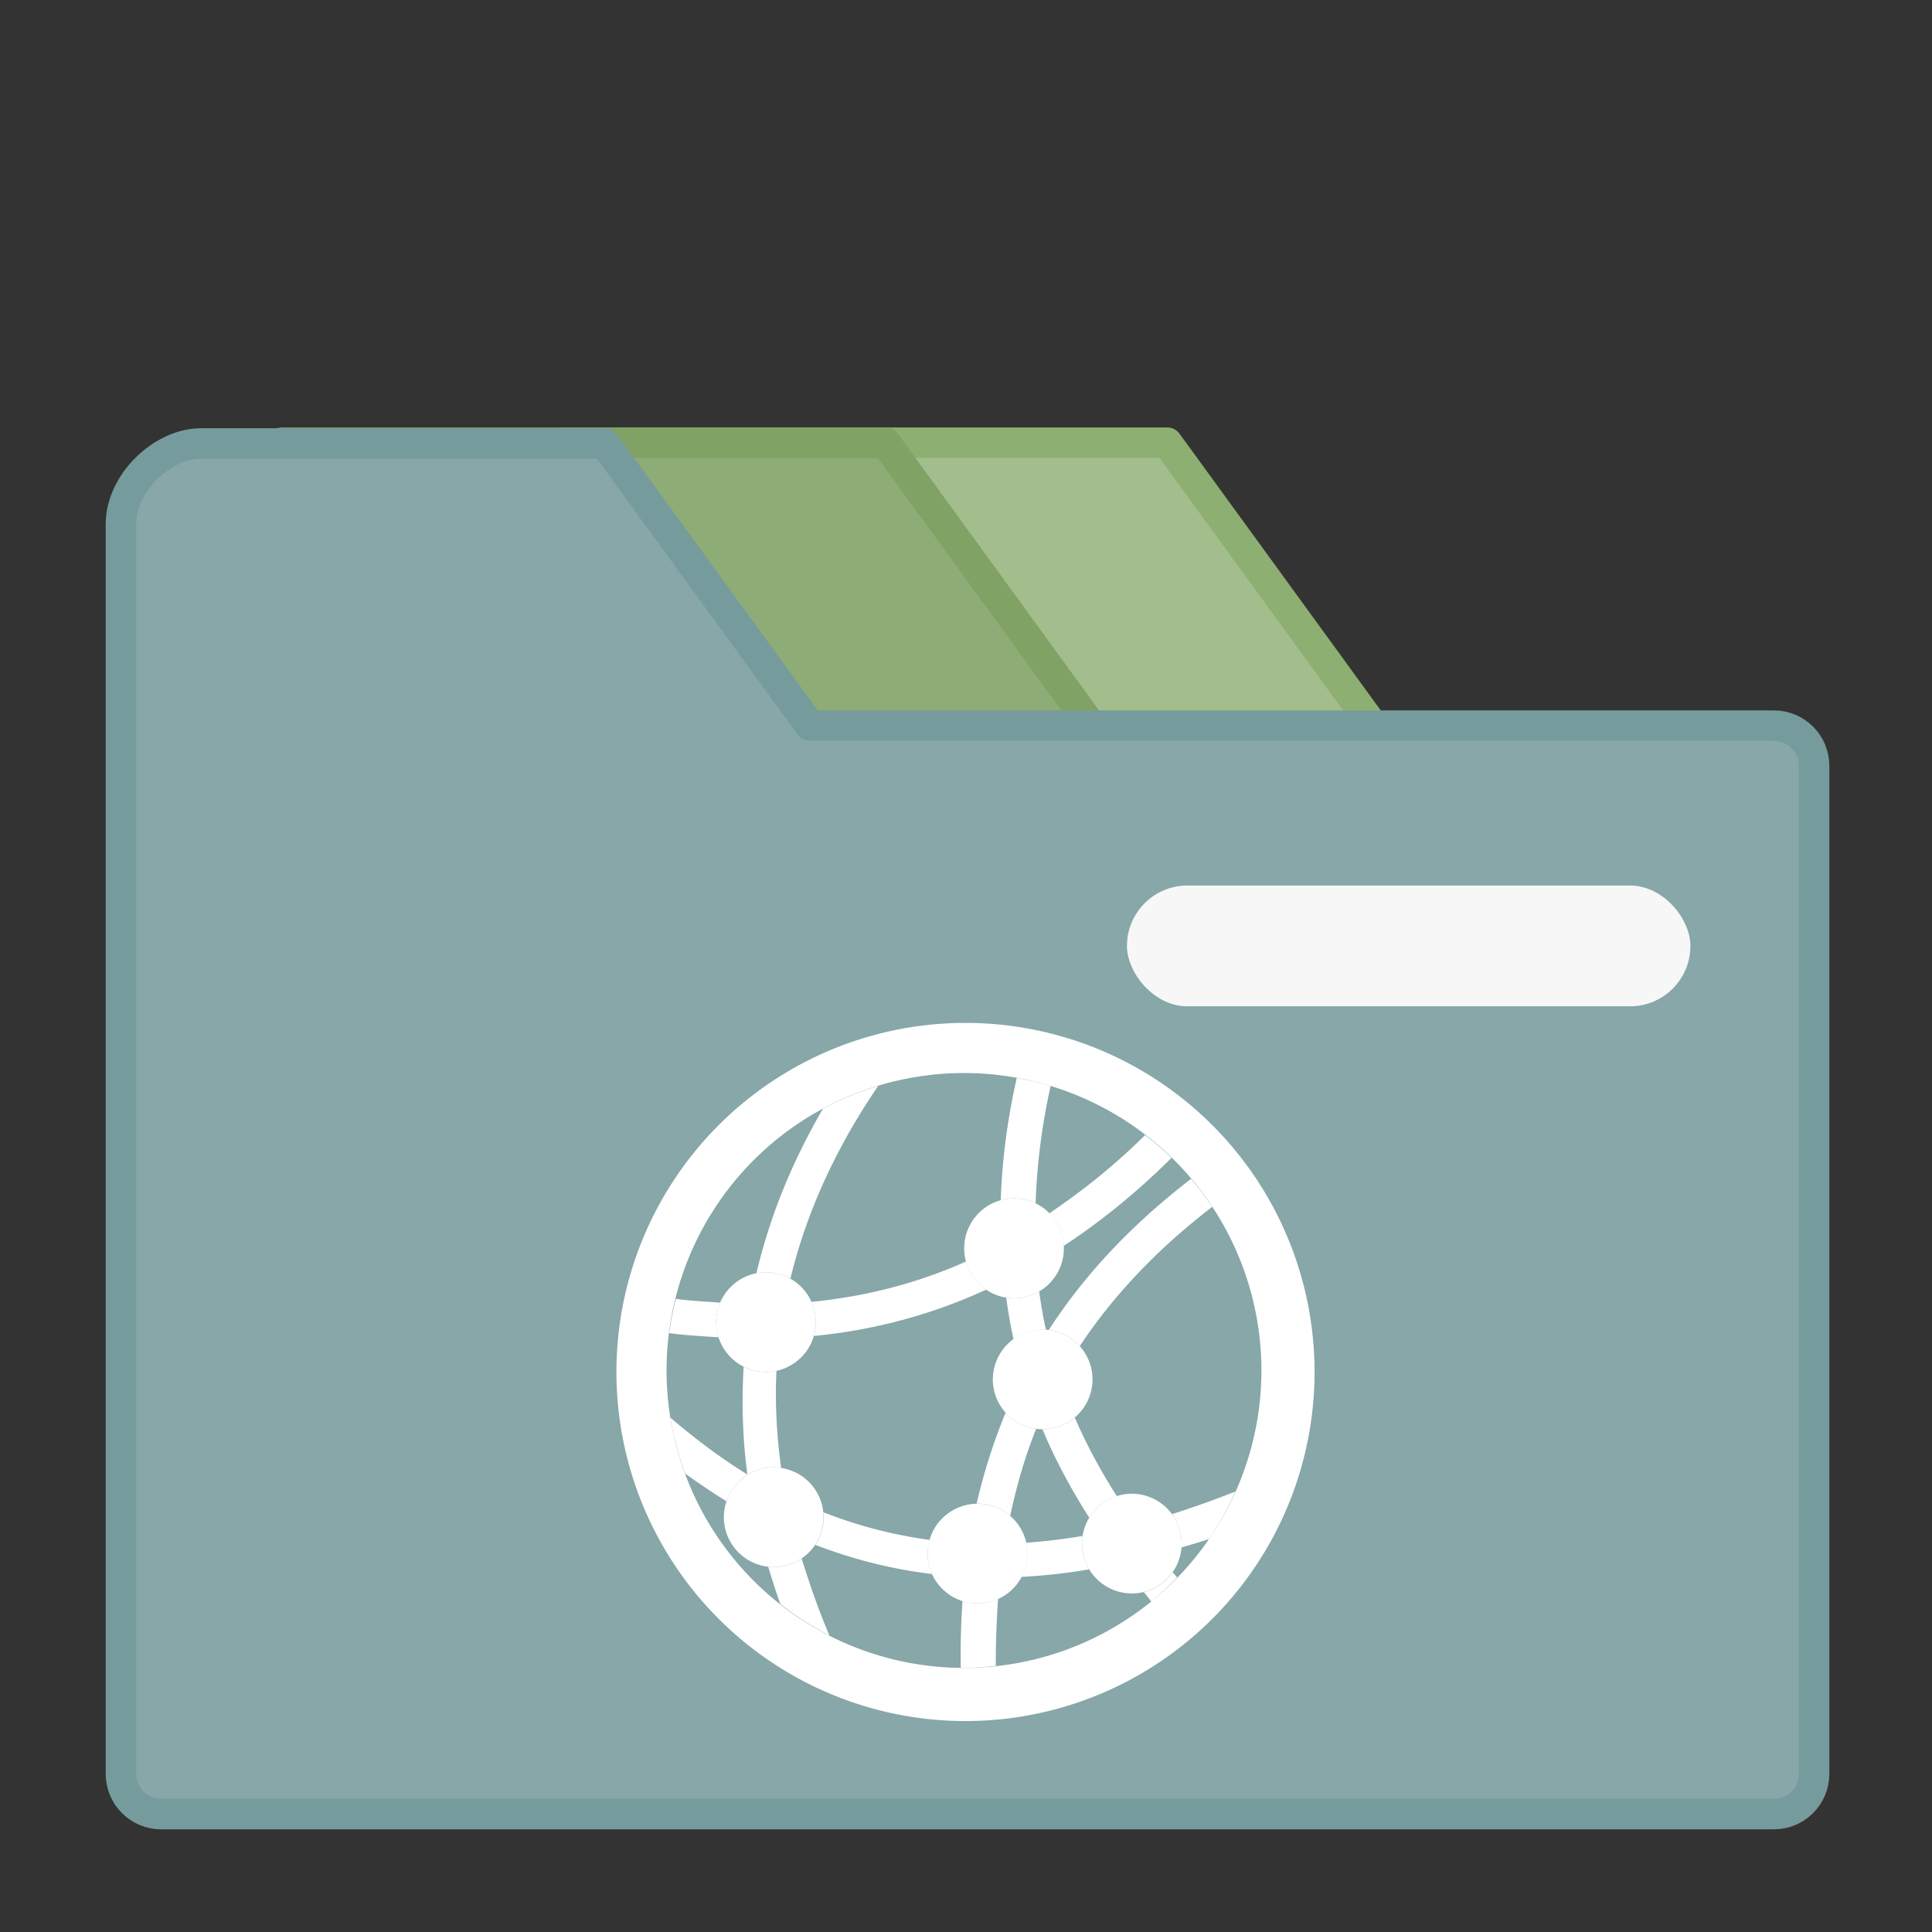 <?xml version="1.0" encoding="UTF-8" standalone="no"?>
<svg
   xmlns:dc="http://purl.org/dc/elements/1.1/"
   xmlns:cc="http://creativecommons.org/ns#"
   xmlns:rdf="http://www.w3.org/1999/02/22-rdf-syntax-ns#"
   xmlns:svg="http://www.w3.org/2000/svg"
   xmlns="http://www.w3.org/2000/svg"
   xmlns:sodipodi="http://sodipodi.sourceforge.net/DTD/sodipodi-0.dtd"
   xmlns:inkscape="http://www.inkscape.org/namespaces/inkscape"
   width="48"
   height="48"
   viewBox="0 0 12.7 12.7"
   version="1.1"
   id="svg8"
   inkscape:version="1.0.2 (e86c870879, 2021-01-15)"
   sodipodi:docname="folder-interne.svg">
  <rect x="0" y="0" width="12.7" height="12.7" fill="#333333" stroke="none"/>
  <defs
     id="defs2" />
  <sodipodi:namedview
     id="base"
     pagecolor="#ffffff"
     bordercolor="#666666"
     borderopacity="1.0"
     inkscape:pageopacity="0.0"
     inkscape:pageshadow="2"
     inkscape:zoom="3.959798"
     inkscape:cx="-90.736781"
     inkscape:cy="48.797487"
     inkscape:document-units="mm"
     inkscape:current-layer="layer1"
     inkscape:document-rotation="0"
     showgrid="true"
     units="px"
     inkscape:window-width="1920"
     inkscape:window-height="1028"
     inkscape:window-x="0"
     inkscape:window-y="24"
     inkscape:window-maximized="1">
    <inkscape:grid
       type="xygrid"
       id="grid835" />
  </sodipodi:namedview>
  <g
     inkscape:label="Capa 1"
     inkscape:groupmode="layer"
     id="layer1">
    <path
       id="path843"
       style="fill:#a3be8c;stroke-width:0.2;stroke-linecap:round;stroke-linejoin:round;fill-opacity:1;stroke:#8daf71;stroke-opacity:1;stroke-miterlimit:4;stroke-dasharray:none"
       d="M 3.704,2.91 H 7.673 L 11.906,8.731 H 3.704 Z"
       sodipodi:nodetypes="ccccc" />
    <path
       id="path840"
       style="fill:#8eac75;stroke-width:0.2;stroke-linecap:round;stroke-linejoin:round;fill-opacity:1;stroke:#80a264;stroke-opacity:1;stroke-miterlimit:4;stroke-dasharray:none"
       d="M 1.852,2.91 H 5.821 L 10.054,8.731 H 1.852 Z"
       sodipodi:nodetypes="ccccc" />
    <path
       id="rect837"
       style="fill:#87a7a9;fill-opacity:1;stroke-width:0.756;stroke-linecap:round;stroke-linejoin:round;stroke:#769b9d;stroke-opacity:1;stroke-miterlimit:4;stroke-dasharray:none"
       d="M 5 11 C 4 11 3 12 3 13 L 3 19 L 3 33 L 3 44 C 3 44.554 3.446 45 4 45 L 44 45 C 44.554 45 45 44.554 45 44 L 45 19 C 45 18.446 44.554 18 44 18 L 20.092 18 L 15 11 L 5 11 z "
       transform="scale(0.265)" />
    <rect
       style="fill:#f7f7f7;fill-opacity:1;stroke-width:1;stroke-linecap:round;stroke-linejoin:round"
       id="rect855"
       width="3.704"
       height="0.794"
       x="7.408"
       y="5.821"
       rx="0.397"
       ry="0.397" />
    <g
       id="g881"
       transform="matrix(1.239,0,0,1.239,-1.521,-1.799)">
      <path
         style="fill:#ffffff;fill-opacity:1;stroke:none;stroke-width:0.026;stroke-linecap:round;stroke-linejoin:round;stroke-miterlimit:4;stroke-dasharray:none;stroke-opacity:0.168"
         d="M 6.35,6.879 A 1.852,1.852 0 0 0 4.498,8.731 1.852,1.852 0 0 0 6.35,10.583 1.852,1.852 0 0 0 8.202,8.731 1.852,1.852 0 0 0 6.35,6.879 Z m -0.008,0.266 A 1.578,1.578 0 0 1 7.92,8.723 1.578,1.578 0 0 1 6.342,10.301 1.578,1.578 0 0 1 4.764,8.723 1.578,1.578 0 0 1 6.342,7.145 Z"
         id="path8810" />
      <path
         style="color:#000000;font-style:normal;font-variant:normal;font-weight:normal;font-stretch:normal;font-size:medium;line-height:normal;font-family:sans-serif;font-variant-ligatures:normal;font-variant-position:normal;font-variant-caps:normal;font-variant-numeric:normal;font-variant-alternates:normal;font-feature-settings:normal;text-indent:0;text-align:start;text-decoration:none;text-decoration-line:none;text-decoration-style:solid;text-decoration-color:#000000;letter-spacing:normal;word-spacing:normal;text-transform:none;writing-mode:lr-tb;direction:ltr;text-orientation:mixed;dominant-baseline:auto;baseline-shift:baseline;text-anchor:start;white-space:normal;shape-padding:0;clip-rule:nonzero;display:inline;overflow:visible;visibility:visible;isolation:auto;mix-blend-mode:normal;color-interpolation:sRGB;color-interpolation-filters:linearRGB;solid-color:#000000;solid-opacity:1;vector-effect:none;fill:#ffffff;fill-opacity:1;fill-rule:nonzero;stroke:none;stroke-width:0.185;stroke-linecap:butt;stroke-linejoin:miter;stroke-miterlimit:4;stroke-dasharray:none;stroke-dashoffset:0;stroke-opacity:1;color-rendering:auto;image-rendering:auto;shape-rendering:auto;text-rendering:auto;enable-background:accumulate"
         d="m 6.622,7.171 c -0.051,0.225 -0.078,0.441 -0.085,0.649 a 0.265,0.265 0 0 1 0.071,-0.01 0.265,0.265 0 0 1 0.114,0.026 c 0.007,-0.199 0.031,-0.406 0.08,-0.623 A 1.578,1.578 0 0 0 6.622,7.171 Z M 5.887,7.213 A 1.578,1.578 0 0 0 5.594,7.334 C 5.424,7.626 5.309,7.917 5.241,8.207 a 0.265,0.265 0 0 1 0.051,-0.005 0.265,0.265 0 0 1 0.129,0.034 C 5.503,7.899 5.651,7.559 5.887,7.213 Z m 1.416,0.261 C 7.143,7.633 6.973,7.769 6.795,7.889 a 0.265,0.265 0 0 1 0.076,0.173 C 7.074,7.929 7.264,7.773 7.443,7.595 A 1.578,1.578 0 0 0 7.303,7.474 Z m 0.243,0.233 C 7.23,7.95 6.979,8.218 6.792,8.508 a 0.265,0.265 0 0 1 0.164,0.086 C 7.132,8.329 7.363,8.082 7.659,7.855 A 1.578,1.578 0 0 0 7.547,7.707 Z M 6.353,8.145 C 6.099,8.258 5.827,8.33 5.533,8.359 a 0.265,0.265 0 0 1 0.023,0.108 0.265,0.265 0 0 1 -0.01,0.073 C 5.874,8.508 6.178,8.424 6.46,8.294 A 0.265,0.265 0 0 1 6.353,8.145 Z m 0.389,0.158 a 0.265,0.265 0 0 1 -0.134,0.037 0.265,0.265 0 0 1 -0.042,-0.003 c 0.01,0.074 0.023,0.148 0.039,0.22 a 0.265,0.265 0 0 1 0.155,-0.05 0.265,0.265 0 0 1 0.017,5.159e-4 C 6.762,8.44 6.75,8.372 6.741,8.303 Z m -1.929,0.04 a 1.578,1.578 0 0 0 -0.035,0.182 c 0.09,0.012 0.176,0.016 0.263,0.022 A 0.265,0.265 0 0 1 5.027,8.467 0.265,0.265 0 0 1 5.049,8.363 C 4.97,8.357 4.893,8.354 4.812,8.343 Z m 0.36,0.36 C 5.162,8.894 5.167,9.085 5.193,9.275 5.052,9.188 4.916,9.086 4.784,8.973 a 1.578,1.578 0 0 0 0.079,0.297 C 4.935,9.322 5.008,9.371 5.082,9.417 a 0.265,0.265 0 0 1 0.25,-0.18 0.265,0.265 0 0 1 0.04,0.003 C 5.348,9.069 5.339,8.897 5.347,8.725 a 0.265,0.265 0 0 1 -0.056,0.006 0.265,0.265 0 0 1 -0.119,-0.028 z M 6.563,8.947 C 6.498,9.104 6.447,9.265 6.409,9.43 a 0.265,0.265 0 0 1 0.005,-5.291e-4 0.265,0.265 0 0 1 0.173,0.065 c 0.034,-0.158 0.078,-0.313 0.138,-0.462 a 0.265,0.265 0 0 1 -0.162,-0.085 z m 0.367,0.026 a 0.265,0.265 0 0 1 -0.171,0.062 0.265,0.265 0 0 1 -5.16e-4,0 c 0.068,0.163 0.152,0.318 0.248,0.469 A 0.265,0.265 0 0 1 7.153,9.39 C 7.067,9.255 6.992,9.117 6.93,8.973 Z M 7.782,9.365 C 7.667,9.411 7.556,9.45 7.446,9.485 a 0.265,0.265 0 0 1 0.051,0.157 0.265,0.265 0 0 1 -5.292e-4,0.02 c 0.049,-0.015 0.097,-0.028 0.146,-0.045 A 1.578,1.578 0 0 0 7.782,9.365 Z M 5.596,9.475 a 0.265,0.265 0 0 1 0.002,0.026 0.265,0.265 0 0 1 -0.045,0.147 C 5.75,9.724 5.956,9.777 6.173,9.803 A 0.265,0.265 0 0 1 6.149,9.694 0.265,0.265 0 0 1 6.16,9.622 C 5.963,9.595 5.775,9.546 5.596,9.475 Z M 6.971,9.601 C 6.869,9.618 6.77,9.63 6.672,9.637 a 0.265,0.265 0 0 1 0.006,0.057 0.265,0.265 0 0 1 -0.031,0.124 C 6.765,9.812 6.884,9.799 7.006,9.778 a 0.265,0.265 0 0 1 -0.038,-0.136 0.265,0.265 0 0 1 0.003,-0.041 z M 5.481,9.721 a 0.265,0.265 0 0 1 -0.149,0.045 0.265,0.265 0 0 1 -0.029,-0.002 c 0.02,0.066 0.041,0.131 0.064,0.197 A 1.578,1.578 0 0 0 5.628,10.129 C 5.57,9.993 5.523,9.857 5.481,9.721 Z m 1.968,0.073 a 0.265,0.265 0 0 1 -0.153,0.105 c 0.014,0.016 0.026,0.033 0.04,0.05 A 1.578,1.578 0 0 0 7.473,9.821 c -0.008,-0.009 -0.016,-0.018 -0.024,-0.027 z M 6.523,9.935 a 0.265,0.265 0 0 1 -0.109,0.024 0.265,0.265 0 0 1 -0.08,-0.013 c -0.008,0.117 -0.011,0.235 -0.009,0.354 a 1.578,1.578 0 0 0 0.017,0.001 1.578,1.578 0 0 0 0.169,-0.011 c -0.001,-0.12 0.004,-0.238 0.012,-0.355 z"
         id="path867" />
      <path
         style="fill:#ffffff;fill-opacity:1;stroke:none;stroke-width:0.185;stroke-linecap:round;stroke-linejoin:round;stroke-miterlimit:4;stroke-dasharray:none;stroke-opacity:1"
         d="M 6.607,7.81 A 0.265,0.265 0 0 0 6.343,8.075 0.265,0.265 0 0 0 6.607,8.34 0.265,0.265 0 0 0 6.872,8.075 0.265,0.265 0 0 0 6.607,7.81 Z M 5.292,8.202 A 0.265,0.265 0 0 0 5.027,8.467 0.265,0.265 0 0 0 5.292,8.731 0.265,0.265 0 0 0 5.556,8.467 0.265,0.265 0 0 0 5.292,8.202 Z M 6.759,8.506 A 0.265,0.265 0 0 0 6.495,8.771 0.265,0.265 0 0 0 6.759,9.035 0.265,0.265 0 0 0 7.024,8.771 0.265,0.265 0 0 0 6.759,8.506 Z M 5.332,9.237 A 0.265,0.265 0 0 0 5.068,9.502 0.265,0.265 0 0 0 5.332,9.766 0.265,0.265 0 0 0 5.597,9.502 0.265,0.265 0 0 0 5.332,9.237 Z M 7.233,9.377 A 0.265,0.265 0 0 0 6.968,9.642 0.265,0.265 0 0 0 7.233,9.906 0.265,0.265 0 0 0 7.497,9.642 0.265,0.265 0 0 0 7.233,9.377 Z m -0.819,0.053 A 0.265,0.265 0 0 0 6.149,9.694 0.265,0.265 0 0 0 6.414,9.959 0.265,0.265 0 0 0 6.679,9.694 0.265,0.265 0 0 0 6.414,9.43 Z"
         id="path884" />
    </g>
  </g>
</svg>
